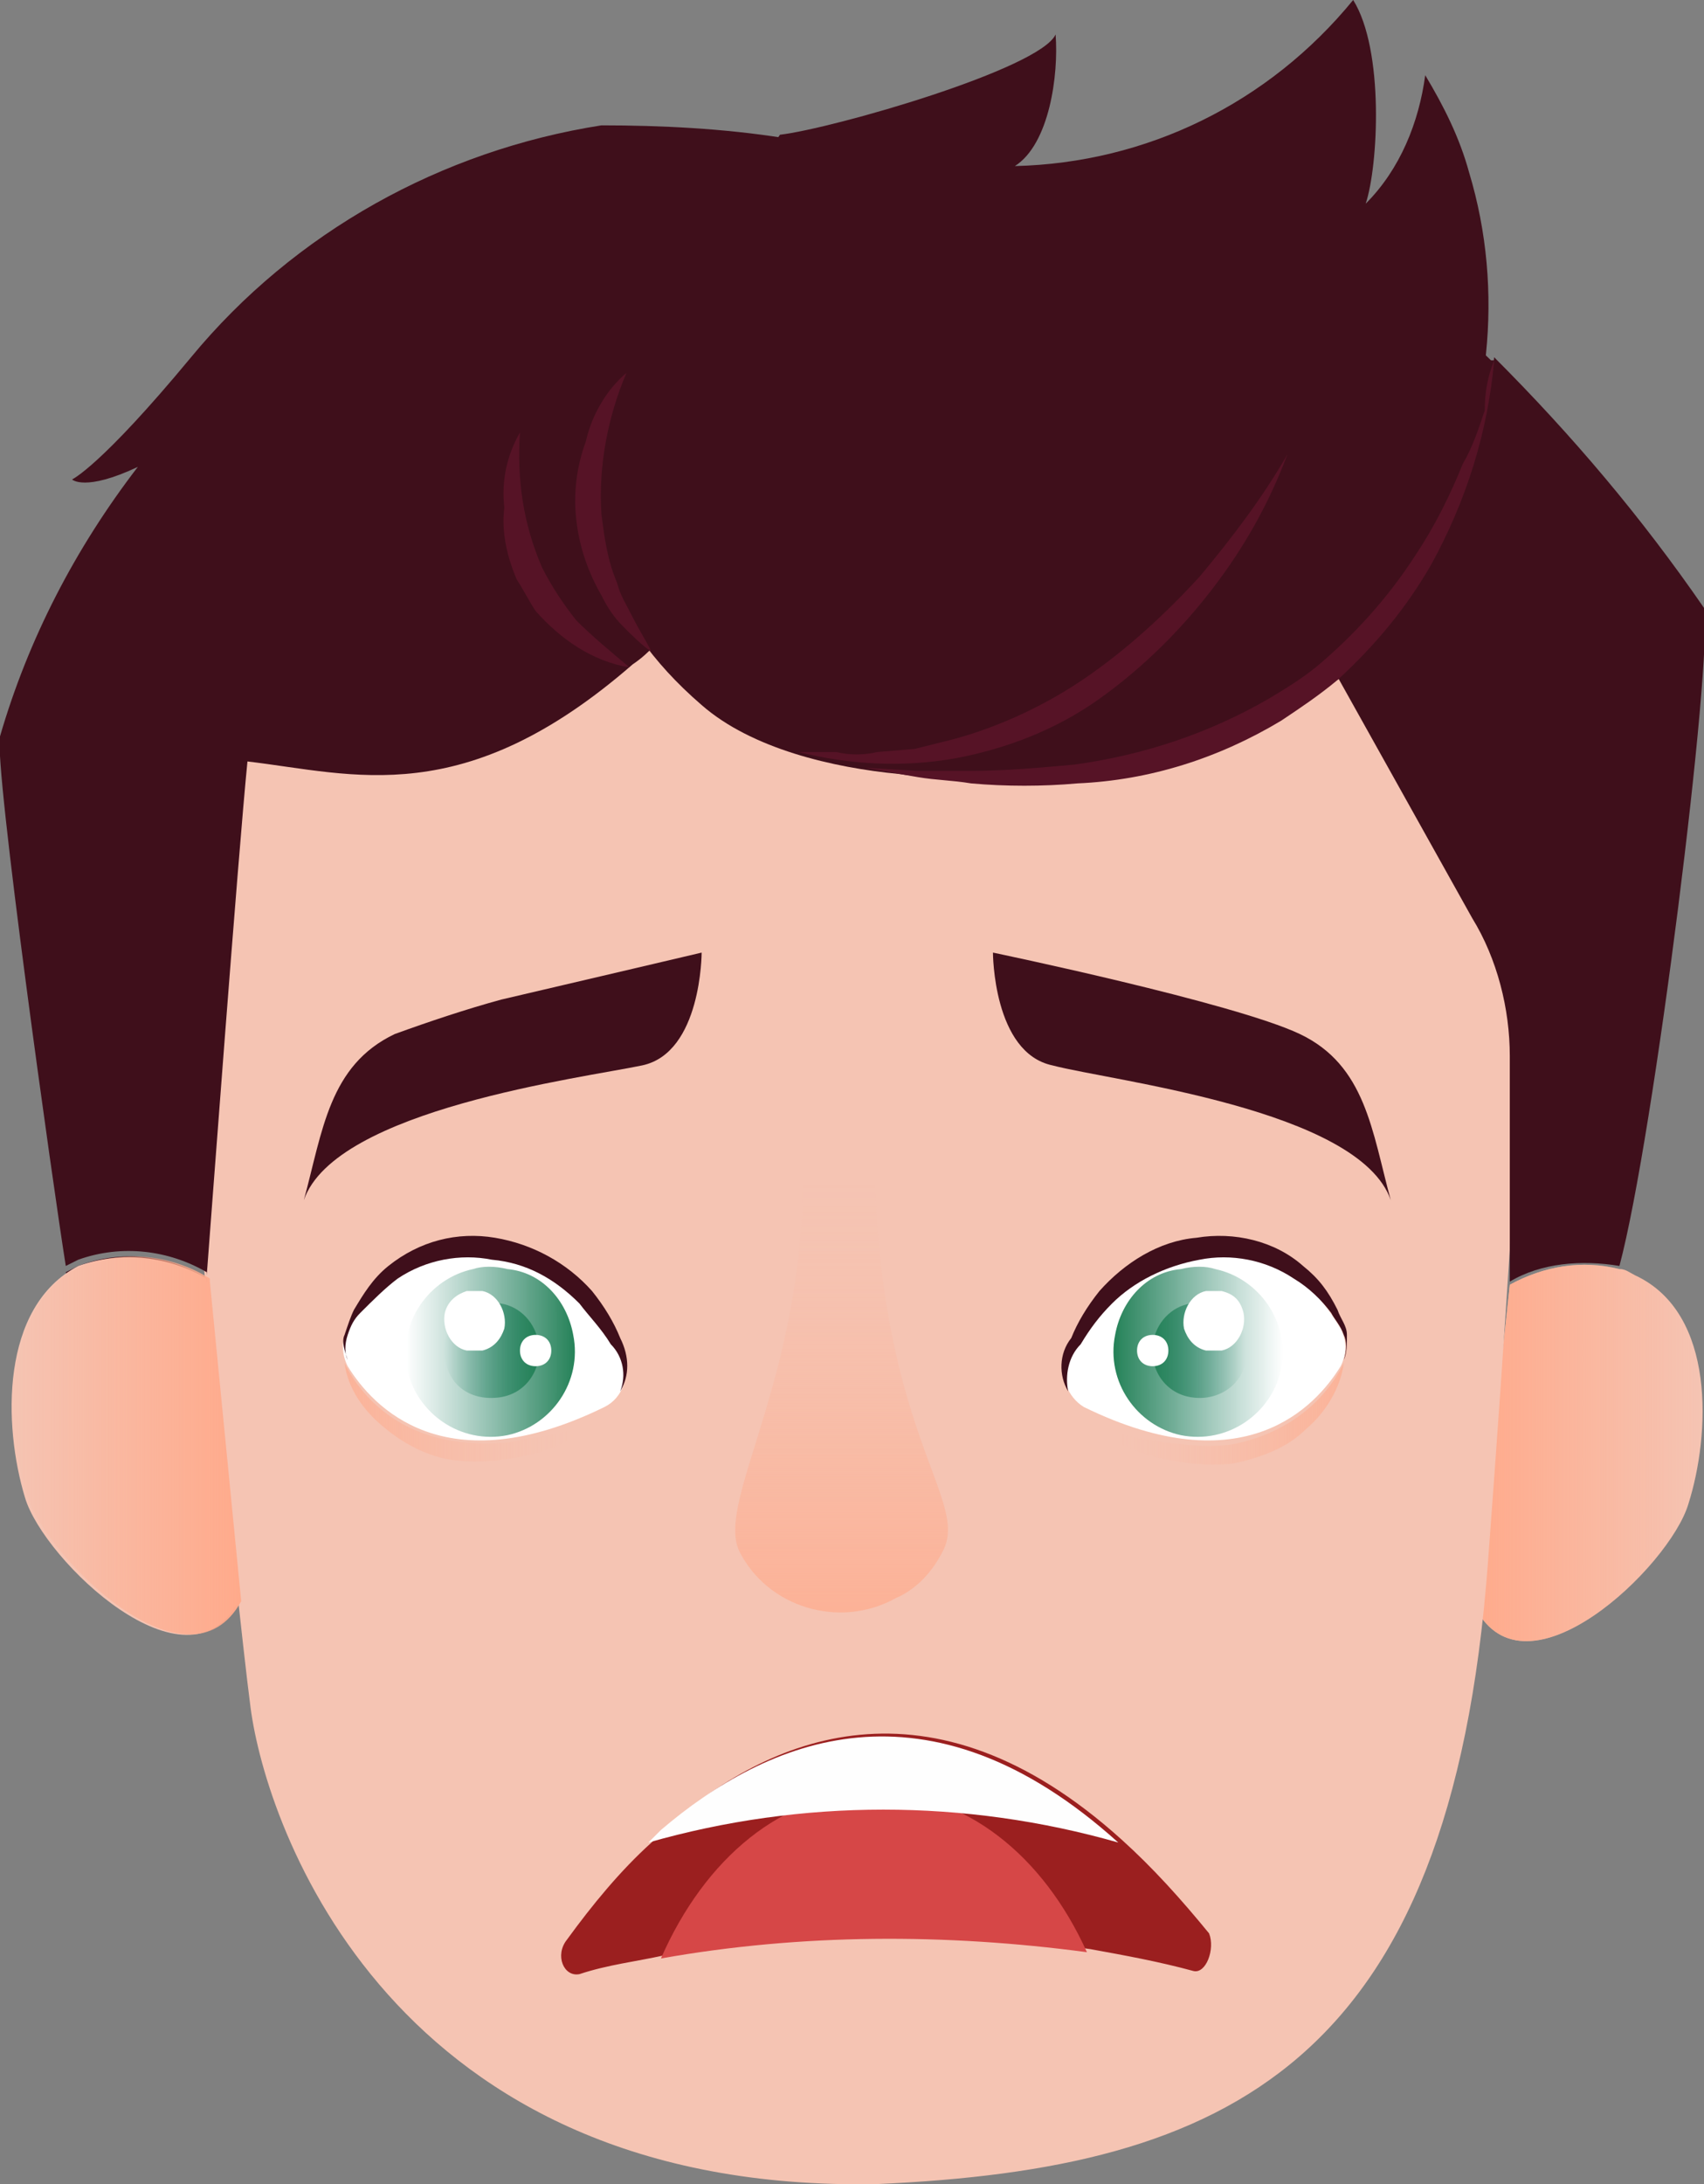<?xml version="1.0" encoding="utf-8"?>
<!-- Generator: Adobe Illustrator 25.4.1, SVG Export Plug-In . SVG Version: 6.00 Build 0)  -->
<svg version="1.1" id="Layer_1" xmlns="http://www.w3.org/2000/svg" xmlns:xlink="http://www.w3.org/1999/xlink" x="0px" y="0px"
	 viewBox="0 0 54.4 69.7" style="enable-background:new 0 0 54.4 69.7;" xml:space="preserve">
<rect x="0" y="0" width="54.4" height="69.7" fill="#808080" stroke="none"/>
<style type="text/css">
	.st0{fill:#F5C4B3;}
	.st1{fill:url(#SVGID_1_);}
	.st2{fill:#3F0F1B;}
	.st3{fill:#561326;}
	.st4{fill:url(#SVGID_00000023273726662575976640000003652973378137279632_);}
	.st5{fill:url(#SVGID_00000167387036423530615930000005216461565961378237_);}
	.st6{fill:#9B1F1F;}
	.st7{fill:#D64747;}
	.st8{fill:#FEFEFE;}
	.st9{fill:#FFFFFF;}
	.st10{fill:url(#SVGID_00000047774109040510069600000006272579834086091911_);}
	.st11{fill:url(#SVGID_00000019644793265728802160000001790680372852620430_);}
	.st12{fill:url(#SVGID_00000060748806432526436510000007137365933682614966_);}
	.st13{fill:url(#SVGID_00000109751561176262397710000015360773250218309518_);}
	.st14{fill:url(#SVGID_00000087381483156661886990000000798206540407713185_);}
	.st15{fill:url(#SVGID_00000001626881817272190930000006766044744133349762_);}
</style>
<path class="st0" d="M53.9,48c-0.6,2-5.2,6.4-6.8,3.3L48.2,41l0,0c1.1-0.6,2.3-0.8,3.5-0.5c0.2,0,0.3,0.1,0.5,0.2
	C54.8,41.9,54.6,45.8,53.9,48z"/>
<linearGradient id="SVGID_1_" gradientUnits="userSpaceOnUse" x1="47.07" y1="25.629" x2="54.362" y2="25.629" gradientTransform="matrix(1 0 0 -1 0 72)">
	<stop  offset="0" style="stop-color:#FFAA8B"/>
	<stop  offset="1" style="stop-color:#FFAA8B;stop-opacity:0"/>
</linearGradient>
<path class="st1" d="M53.9,48c-0.6,2-5.2,6.4-6.8,3.3L48.2,41l0,0c1.1-0.6,2.3-0.8,3.5-0.5c0.2,0,0.3,0.1,0.5,0.2
	C54.8,41.9,54.6,45.8,53.9,48z"/>
<path class="st0" d="M5.8,33.3c0,0,1.7,17.4,2.2,21.2s4.5,15.5,20,15.2c11.2-0.5,18.3-3.8,19.5-19.8s1.2-20.4,1.2-20.4l-3.5-10.8
	l-3.6-5l-12.9-1.3l-11.2,0.1l-7.4,0.8l-1.4,4.6L5.8,33.3z"/>
<path class="st2" d="M51.7,40.4c-1.2-0.2-2.5-0.1-3.5,0.5v-7.2c0-1.5-0.4-3.1-1.2-4.4l-4.3-7.7c1.2-1,2.2-2.3,3-3.7
	c1.1-2,1.8-4.2,2-6.5c2.5,2.5,4.7,5.1,6.7,8C54.7,21,52.8,36.3,51.7,40.4z"/>
<path class="st2" d="M47.7,11.5c-0.2,2.3-0.9,4.5-2,6.5c-0.8,1.4-1.8,2.6-3,3.7l0,0l-0.2-0.4l0,0l-0.5-0.1c-0.8-0.1-2.4-0.4-4.7-0.7
	l-1-0.1c-3.4-0.5-8-1.1-13.5-1.8c-0.7,0.8-1.3,1.4-1.9,2l0,0c-0.2,0.2-0.4,0.4-0.7,0.6c-5.4,4.7-8.9,3.5-12.3,3.1
	c-0.3,3-1.2,15.1-1.3,16.4v-0.1c-1.2-0.7-2.7-0.9-4.1-0.4l-0.4,0.2c-0.4-2.5-2.3-16-2.1-16.9c0.9-3.1,2.4-6,4.4-8.6
	c-1.7,0.8-2.1,0.4-2.1,0.4s0.9-0.4,3.8-3.9c3.3-4,8-6.6,13.1-7.4C21.1,4,23.1,4.1,25,4.4c6.4,0.8,14.7,3.3,18.1,4.3
	c1.7,0.6,3.2,1.5,4.5,2.8L47.7,11.5z"/>
<path class="st2" d="M6.6,40.9V41c-1.9-1.5-4.4,0-4.4,0l-0.1-0.4l0.4-0.2c1.3-0.5,2.8-0.4,4.1,0.4L6.6,40.9z"/>
<path class="st2" d="M20.5,10.7c0,0-4.6,6.2,1.9,11.8c1.6,1.4,4.2,2,6.3,2.2c2.9,0.4,5.8,0.2,8.6-0.6c7.6-2.2,11.9-11,9.6-18.6
	c-0.3-1.1-0.8-2.1-1.4-3.1c-0.2,1.5-0.8,3-1.9,4.1c0.4-1.2,0.6-4.9-0.4-6.5c-2.7,3.3-6.6,5.2-10.8,5.3c1.1-0.7,1.4-2.9,1.3-4.2
	c-0.5,1.1-7.1,3-8.8,3.2L20.5,10.7z"/>
<path class="st3" d="M47.7,11.5c-0.2,2.3-0.9,4.5-2,6.5c-0.8,1.4-1.8,2.6-3,3.7l0,0c-0.6,0.5-1.2,0.9-1.8,1.3c-2,1.2-4.2,1.9-6.5,2
	c-1.1,0.1-2.3,0.1-3.4,0c-0.6-0.1-1.1-0.1-1.7-0.2s-1.1-0.2-1.7-0.3l1.7,0.1c0.6,0,1.1,0,1.7,0c1.1,0,2.2-0.1,3.3-0.2
	c2.2-0.3,4.3-1,6.2-2.1c0.5-0.3,1-0.6,1.5-1c1.2-1,2.3-2.2,3.2-3.6c0.6-0.9,1.1-1.9,1.5-2.9c0.3-0.5,0.5-1.1,0.7-1.7
	C47.4,12.5,47.5,12,47.7,11.5z"/>
<path class="st3" d="M41.1,14.5c-0.6,1.6-1.4,3-2.4,4.3c-1,1.3-2.2,2.5-3.6,3.5c-1.4,1-3,1.6-4.6,1.9c-1.7,0.3-3.4,0.2-5-0.2h1.2
	c0.4,0.1,0.9,0.1,1.3,0l1.2-0.1l1.2-0.3c1.5-0.4,3-1.1,4.3-2c1.3-0.9,2.5-2,3.6-3.2C39.3,17.2,40.3,15.9,41.1,14.5z"/>
<path class="st3" d="M16.6,13.8c-0.1,1.5,0.1,2.9,0.7,4.3c0.3,0.6,0.7,1.2,1.1,1.7c0.5,0.5,1.1,1,1.7,1.5c-1.2-0.2-2.2-0.9-3-1.8
	c-0.2-0.3-0.4-0.7-0.6-1c-0.3-0.7-0.5-1.5-0.4-2.3C16,15.3,16.2,14.5,16.6,13.8z"/>
<path class="st3" d="M20,11.9c-0.6,1.4-0.9,3-0.8,4.5c0.1,0.8,0.2,1.5,0.5,2.2c0.1,0.4,0.3,0.7,0.5,1.1s0.4,0.7,0.6,1.1
	c-0.3-0.2-0.6-0.5-0.9-0.8c-0.3-0.3-0.5-0.6-0.7-1c-0.4-0.7-0.7-1.5-0.8-2.4c-0.1-0.8,0-1.7,0.3-2.5C18.9,13.2,19.4,12.4,20,11.9z"
	/>
<path class="st0" d="M6.6,40.8c-1.2-0.7-2.7-0.9-4.1-0.4c-2.5,1.3-2.4,5.1-1.7,7.4c0.6,2,5.2,6.4,6.8,3.3"/>
<linearGradient id="SVGID_00000113345043312957788280000010394759673839584910_" gradientUnits="userSpaceOnUse" x1="0.362" y1="25.85" x2="7.66" y2="25.85" gradientTransform="matrix(1 0 0 -1 0 72)">
	<stop  offset="0" style="stop-color:#FFAA8B;stop-opacity:0"/>
	<stop  offset="1" style="stop-color:#FFAA8B"/>
</linearGradient>
<path style="fill:url(#SVGID_00000113345043312957788280000010394759673839584910_);" d="M7.7,51.1c-1.7,3.1-6.2-1.4-6.8-3.3
	c-0.7-2.2-0.8-5.8,1.3-7.2l0.4-0.2c1.3-0.5,2.8-0.4,4.1,0.4v0.1L7.7,51.1z"/>
<linearGradient id="SVGID_00000163073593290737636740000009047202993653173173_" gradientUnits="userSpaceOnUse" x1="26.934" y1="20.558" x2="26.934" y2="36.298" gradientTransform="matrix(1 0 0 -1 0 72)">
	<stop  offset="0" style="stop-color:#FFAA8B;stop-opacity:0.7"/>
	<stop  offset="0.1" style="stop-color:#FFAA8B;stop-opacity:0.58"/>
	<stop  offset="0.29" style="stop-color:#FFAA8B;stop-opacity:0.38"/>
	<stop  offset="0.47" style="stop-color:#FFAA8B;stop-opacity:0.21"/>
	<stop  offset="0.63" style="stop-color:#FFAA8B;stop-opacity:0.1"/>
	<stop  offset="0.77" style="stop-color:#FFAA8B;stop-opacity:3.000000e-02"/>
	<stop  offset="0.87" style="stop-color:#FFAA8B;stop-opacity:0"/>
</linearGradient>
<path style="fill:url(#SVGID_00000163073593290737636740000009047202993653173173_);" d="M27.9,36.2h-2.3c0.4,7.4-2.8,11.6-2,13.3
	c0.9,1.8,3.2,2.5,5,1.5c0.7-0.3,1.2-0.9,1.5-1.5C31,47.8,27.9,45.7,27.9,36.2z"/>
<path class="st2" d="M22.4,30.4c0,0,0,3.2-1.9,3.6s-9.8,1.4-10.8,4.3c0.6-2.2,0.8-4.3,2.9-5.3c1.1-0.4,2.3-0.8,3.4-1.1
	C19,31.2,22.4,30.4,22.4,30.4z"/>
<path class="st2" d="M31.7,30.4c0,0,0,3.2,1.9,3.6c1.9,0.5,9.8,1.4,10.8,4.3c-0.6-2.2-0.8-4.3-2.9-5.3S31.7,30.4,31.7,30.4z"/>
<g>
	<path class="st6" d="M38.1,62.9c-1.1-0.3-2.2-0.5-3.3-0.7c-4.5-0.6-9.1-0.6-13.6,0.2c-0.9,0.2-1.8,0.3-2.7,0.6
		c-0.5,0.1-0.8-0.6-0.4-1.1c0.8-1.1,1.7-2.2,2.7-3.1l0.4-0.4c3.3-3,8.5-5.2,14.6,0.3l0,0c1,0.9,1.9,1.9,2.8,3
		C38.8,62.2,38.5,63,38.1,62.9z"/>
	<path class="st7" d="M34.7,62.3c-4.5-0.6-9.1-0.6-13.6,0.2c1.4-3.2,3.9-5.3,6.8-5.3S33.3,59.2,34.7,62.3z"/>
	<path class="st8" d="M35.7,58.8L35.7,58.8c-4.9-1.4-10.1-1.4-15,0l0.4-0.4C24.5,55.5,29.6,53.3,35.7,58.8
		C35.7,58.8,35.7,58.8,35.7,58.8z"/>
</g>
<path class="st9" d="M19.9,43.3c-1.4-3-6-5.6-8.8-0.9c-0.2,0.4-0.2,0.8,0,1.2c0.8,1.3,3.1,3.8,8.2,1.3
	C19.9,44.6,20.1,43.9,19.9,43.3z"/>
<linearGradient id="SVGID_00000123441735557377500080000006202168303763339955_" gradientUnits="userSpaceOnUse" x1="754.273" y1="28.912" x2="748.851" y2="28.912" gradientTransform="matrix(1 0 0 -1 -735.88 72)">
	<stop  offset="0" style="stop-color:#248157"/>
	<stop  offset="1" style="stop-color:#24816A;stop-opacity:0"/>
</linearGradient>
<path style="fill:url(#SVGID_00000123441735557377500080000006202168303763339955_);" d="M18.3,42.6c0.3,1.5-0.7,2.9-2.1,3.2
	c-1.5,0.3-2.9-0.7-3.2-2.1c-0.3-1.5,0.7-2.9,2.1-3.2c0.3-0.1,0.7-0.1,1.1,0C17.3,40.6,18.1,41.5,18.3,42.6z"/>
<linearGradient id="SVGID_00000136373269398905866320000013073984785865372058_" gradientUnits="userSpaceOnUse" x1="753.058" y1="28.91" x2="750.058" y2="28.91" gradientTransform="matrix(1 0 0 -1 -735.88 72)">
	<stop  offset="0" style="stop-color:#248157"/>
	<stop  offset="1" style="stop-color:#24816A;stop-opacity:0"/>
</linearGradient>
<path style="fill:url(#SVGID_00000136373269398905866320000013073984785865372058_);" d="M17.2,42.9c0.1,0.8-0.4,1.6-1.3,1.7
	s-1.6-0.4-1.7-1.3c-0.1-0.8,0.4-1.6,1.3-1.7c0.2,0,0.3,0,0.5,0C16.6,41.7,17.1,42.2,17.2,42.9z"/>
<path class="st9" d="M16.6,43.1c0,0.3,0.2,0.5,0.5,0.5c0.3,0,0.5-0.2,0.5-0.5c0-0.3-0.2-0.5-0.5-0.5S16.6,42.8,16.6,43.1z"/>
<path class="st9" d="M14.2,41.9c-0.1,0.5,0.2,1.1,0.7,1.2c0.2,0,0.3,0,0.5,0c0.4-0.1,0.6-0.4,0.7-0.7c0.1-0.5-0.2-1.1-0.7-1.2
	c-0.2,0-0.3,0-0.5,0C14.6,41.3,14.3,41.5,14.2,41.9z"/>
<linearGradient id="SVGID_00000118397326680049861180000004886803123189170066_" gradientUnits="userSpaceOnUse" x1="10.71" y1="26.951" x2="19.25" y2="26.951" gradientTransform="matrix(1 0 0 -1 0 72)">
	<stop  offset="0" style="stop-color:#FFAA8B;stop-opacity:0.7"/>
	<stop  offset="0.1" style="stop-color:#FFAA8B;stop-opacity:0.58"/>
	<stop  offset="0.29" style="stop-color:#FFAA8B;stop-opacity:0.38"/>
	<stop  offset="0.47" style="stop-color:#FFAA8B;stop-opacity:0.21"/>
	<stop  offset="0.63" style="stop-color:#FFAA8B;stop-opacity:0.1"/>
	<stop  offset="0.77" style="stop-color:#FFAA8B;stop-opacity:3.000000e-02"/>
	<stop  offset="0.87" style="stop-color:#FFAA8B;stop-opacity:0"/>
</linearGradient>
<path style="fill:url(#SVGID_00000118397326680049861180000004886803123189170066_);" d="M11,43.5c0.7,1.4,2,2.3,3.6,2.5
	c0.8,0.1,1.5,0.1,2.3-0.1c0.8-0.1,1.5-0.3,2.3-0.5c-0.7,0.4-1.4,0.8-2.2,1c-0.8,0.2-1.6,0.3-2.5,0.2c-0.8-0.1-1.6-0.5-2.3-1.1
	C11.6,45,11.1,44.3,11,43.5z"/>
<path class="st2" d="M19.8,44.4c0.2-0.5,0.1-1.1-0.3-1.5c-0.3-0.5-0.7-0.9-1-1.3c-0.8-0.8-1.7-1.3-2.8-1.4c-1-0.2-2.1,0-3,0.6
	c-0.4,0.3-0.8,0.7-1.2,1.1c-0.2,0.2-0.3,0.4-0.4,0.7c-0.1,0.3-0.1,0.6,0,0.8c-0.1-0.3-0.2-0.6-0.1-0.8c0.1-0.3,0.2-0.6,0.3-0.8
	c0.3-0.5,0.6-1,1.1-1.4c1-0.8,2.2-1.1,3.4-0.9c1.2,0.2,2.3,0.8,3.1,1.7c0.4,0.5,0.7,1,0.9,1.5C20.1,43.3,20.1,43.9,19.8,44.4z"/>
<path class="st9" d="M34,43.3c1.3-3,6-5.6,8.8-0.9c0.2,0.4,0.2,0.8,0,1.2c-0.8,1.3-3.1,3.8-8.2,1.3C34.1,44.6,33.8,43.9,34,43.3z"/>
<linearGradient id="SVGID_00000083080147812449234930000007671155850737619389_" gradientUnits="userSpaceOnUse" x1="-1255.678" y1="28.912" x2="-1261.099" y2="28.912" gradientTransform="matrix(-1 0 0 -1 -1220.14 72)">
	<stop  offset="0" style="stop-color:#248157"/>
	<stop  offset="1" style="stop-color:#24816A;stop-opacity:0"/>
</linearGradient>
<path style="fill:url(#SVGID_00000083080147812449234930000007671155850737619389_);" d="M35.6,42.6c-0.3,1.5,0.7,2.9,2.1,3.2
	c1.5,0.3,2.9-0.7,3.2-2.1c0.3-1.5-0.7-2.9-2.1-3.2c-0.3-0.1-0.7-0.1-1.1,0C36.6,40.6,35.8,41.5,35.6,42.6z"/>
<linearGradient id="SVGID_00000002351241991370817280000001724188719529312157_" gradientUnits="userSpaceOnUse" x1="-1256.892" y1="28.911" x2="-1259.893" y2="28.911" gradientTransform="matrix(-1 0 0 -1 -1220.14 72)">
	<stop  offset="0" style="stop-color:#248157"/>
	<stop  offset="1" style="stop-color:#24816A;stop-opacity:0"/>
</linearGradient>
<path style="fill:url(#SVGID_00000002351241991370817280000001724188719529312157_);" d="M36.8,42.9c-0.1,0.8,0.4,1.6,1.3,1.7
	c0.8,0.1,1.6-0.4,1.7-1.3c0.1-0.8-0.4-1.6-1.3-1.7c-0.2,0-0.3,0-0.5,0C37.4,41.7,36.9,42.2,36.8,42.9z"/>
<path class="st9" d="M37.3,43.1c0,0.3-0.2,0.5-0.5,0.5c-0.3,0-0.5-0.2-0.5-0.5c0-0.3,0.2-0.5,0.5-0.5S37.3,42.8,37.3,43.1z"/>
<path class="st9" d="M39.7,41.9c0.1,0.5-0.2,1.1-0.7,1.2c-0.2,0-0.3,0-0.5,0c-0.4-0.1-0.6-0.4-0.7-0.7c-0.1-0.5,0.2-1.1,0.7-1.2
	c0.2,0,0.3,0,0.5,0C39.4,41.3,39.6,41.5,39.7,41.9z"/>
<linearGradient id="SVGID_00000155148506380836137520000012741412161859918483_" gradientUnits="userSpaceOnUse" x1="43.22" y1="26.93" x2="34.68" y2="26.93" gradientTransform="matrix(1 0 0 -1 0 72)">
	<stop  offset="0" style="stop-color:#FFAA8B;stop-opacity:0.7"/>
	<stop  offset="0.1" style="stop-color:#FFAA8B;stop-opacity:0.58"/>
	<stop  offset="0.29" style="stop-color:#FFAA8B;stop-opacity:0.38"/>
	<stop  offset="0.47" style="stop-color:#FFAA8B;stop-opacity:0.21"/>
	<stop  offset="0.63" style="stop-color:#FFAA8B;stop-opacity:0.1"/>
	<stop  offset="0.77" style="stop-color:#FFAA8B;stop-opacity:3.000000e-02"/>
	<stop  offset="0.87" style="stop-color:#FFAA8B;stop-opacity:0"/>
</linearGradient>
<path style="fill:url(#SVGID_00000155148506380836137520000012741412161859918483_);" d="M42.9,43.5c-0.1,0.8-0.6,1.6-1.2,2.1
	c-0.6,0.6-1.4,0.9-2.3,1.1c-0.8,0.1-1.7,0-2.5-0.2c-0.8-0.2-1.5-0.6-2.2-1c0.8,0.2,1.5,0.4,2.3,0.5c0.7,0.1,1.5,0.2,2.3,0.1
	C40.9,45.8,42.2,44.9,42.9,43.5z"/>
<path class="st2" d="M34.1,44.4c-0.3-0.5-0.3-1.2,0.1-1.7c0.2-0.5,0.5-1,0.9-1.5c0.8-0.9,1.9-1.6,3.1-1.7c1.2-0.2,2.5,0.1,3.4,0.9
	c0.5,0.4,0.8,0.8,1.1,1.4c0.1,0.3,0.3,0.5,0.3,0.8c0,0.3,0,0.6-0.1,0.8c0.1-0.3,0.1-0.6,0-0.8c-0.1-0.3-0.3-0.5-0.4-0.7
	c-0.3-0.4-0.7-0.8-1.2-1.1c-0.9-0.6-2-0.8-3-0.6c-1.1,0.2-2.1,0.7-2.8,1.4c-0.4,0.4-0.7,0.8-1,1.3C34.1,43.3,34,43.9,34.1,44.4z"/>
</svg>

